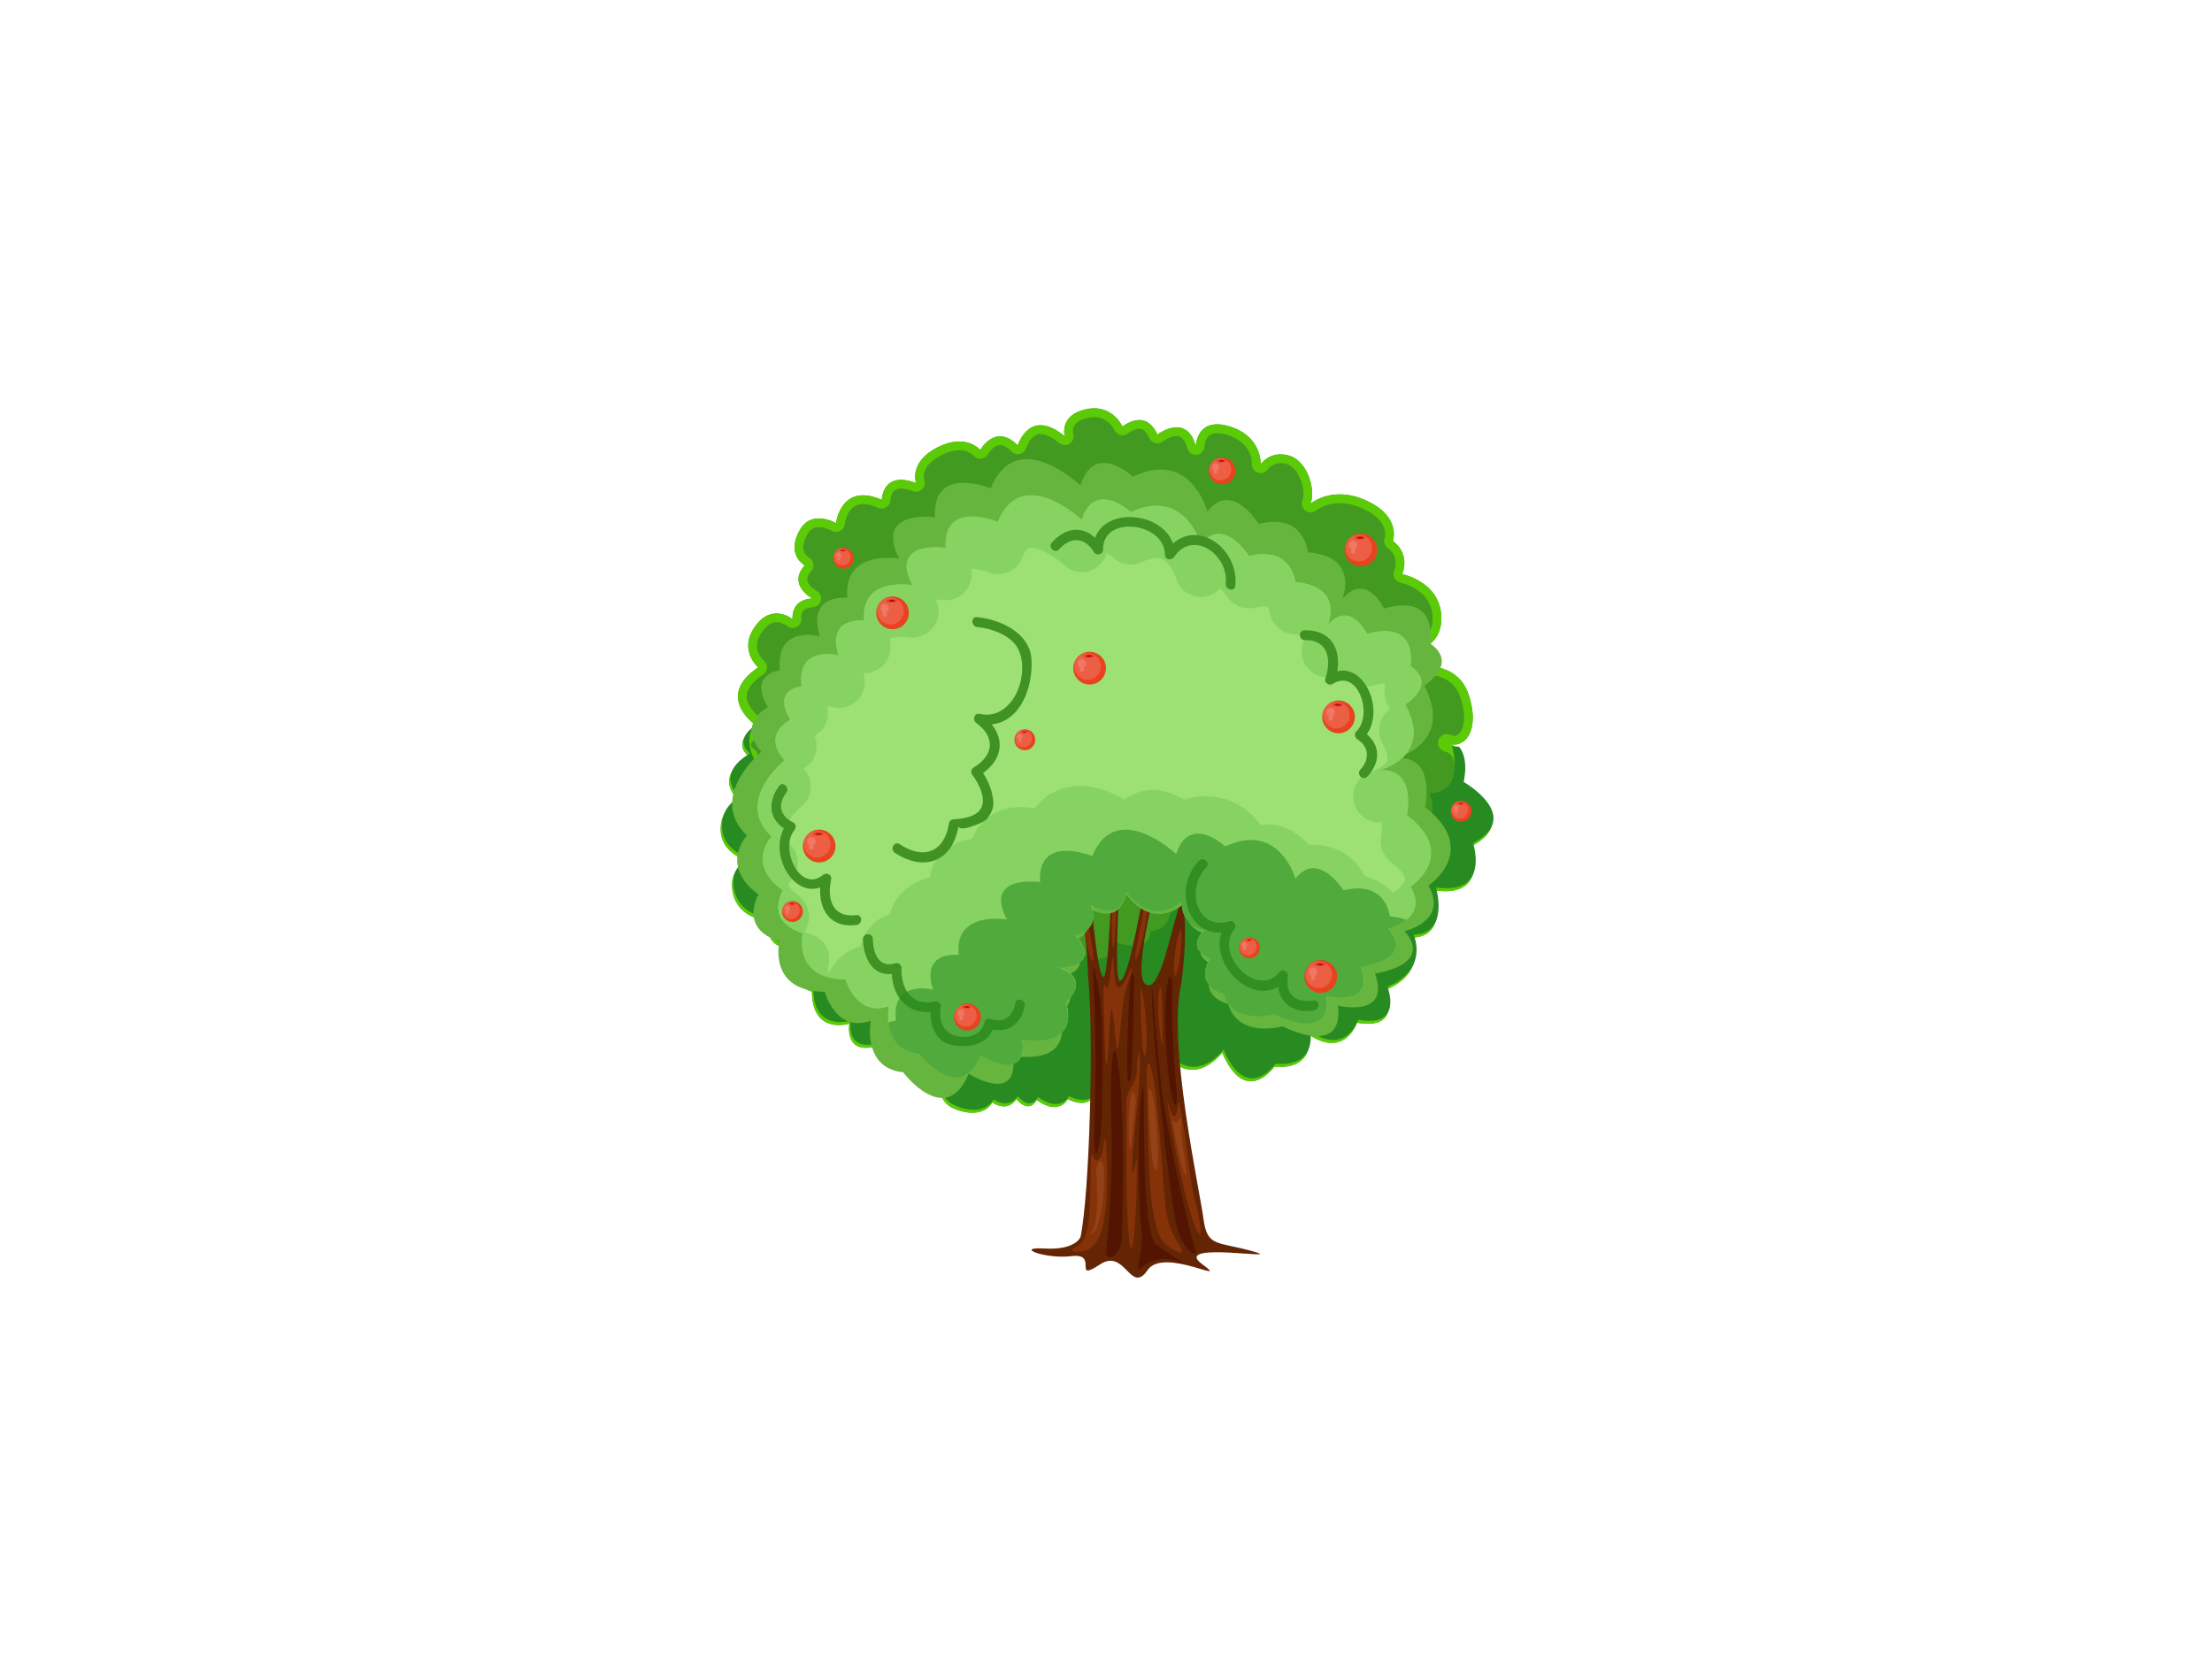 <?xml version="1.0" encoding="utf-8"?>
<!-- Generator: Adobe Illustrator 17.0.0, SVG Export Plug-In . SVG Version: 6.00 Build 0)  -->
<!DOCTYPE svg PUBLIC "-//W3C//DTD SVG 1.1//EN" "http://www.w3.org/Graphics/SVG/1.1/DTD/svg11.dtd">
<svg version="1.1" id="Layer_1" xmlns="http://www.w3.org/2000/svg" xmlns:xlink="http://www.w3.org/1999/xlink" x="0px" y="0px"
	 width="800px" height="600px" viewBox="0 0 800 600" enable-background="new 0 0 800 600" xml:space="preserve">
<g>
	<g>
		<path fill="#439A21" d="M416.88,374.175c0,0,3.173,14.073-7.078,14.803c0,0,0.491,8.752-13.17,3.757c0,0-0.247,9.657-10.495,4.787
			c0,0-2.928,6.219-11.222,0.307c0,0-2.439,5.3-7.319-0.307c0,0-2.836,5.013-8.739,1.172c0,0-2.483,5.628-11.51,3.099
			c-9.03-2.53-6.667-8.696-6.667-8.696s-11.636,4.206-10.9-7.307c0,0-10.869,3.689-12.147-7.716c0,0-11.587,4.774-10.517-7.845
			c0,0-13.427,4.165-13.467-11.612c0,0-9.738-1.887-5.894-16.272c0,0-11.006,3.08-10.047-9.425c0,0-12.017-0.384-12.929-11.94
			c-0.591-7.486,6.058-9.549,6.058-9.549s-9.614-2.291-10.164-10.709c-0.551-8.417,6.404-11.411,6.404-11.411
			s-9.67-7.935,3.76-15.795c0,0-7.056-4.793,3.009-10.83c0,0-15.916-10.344,0.365-21.331c0,0-7.32-6.206-1.101-14.843
			c6.225-8.64,13.541-2.57,13.541-2.57s-0.909-7.078,7.143-7.493c0,0-9.15-4.824-2.749-11.992c0,0-7.202-3.841-1.497-13.229
			c4.246-6.989,12.843-2.022,12.843-2.022s1.583-14.886,16.531-8.458c0,0,0.124-10.653,12.382-6.064c0,0-2.74-7.533,7.688-12.864
			c10.427-5.331,15.548,0.918,15.548,0.918s5.492-9.923,13.544-1.655c0,0,4.211-13.931,17.014-3.29c0,0-2.195-7.552,7.508-9.759
			c9.694-2.205,13.359,6.253,13.359,6.253s8.232-6.926,12.622,2.876c0,0,10.489-8.087,13.909,4.168c0,0,0.241-10.783,12.196-7.106
			c11.955,3.674,11.225,13.724,11.225,13.724s3.417-5.151,10.248-3.188c6.831,1.964,9.759,12.496,7.805,17.401
			c0,0,8.052-6.865,20.496-0.984c12.44,5.882,9.301,14.456,9.301,14.456s6.315,4.165,3.386,12.007c0,0,13.748,2.737,14.128,15.437
			c0.371,12.703-12.728,12.864-12.728,12.864s2.127,2.127,0,5.411c0,0,17.836-4.248,22.54,9.688
			c4.697,13.928-2.094,20.416-7.87,17.629c0,0,8.432,1.027,5.674,15.215c0,0,21.788,12.425,3.374,22.11
			c0,0,6.339,18.931-13.415,16.033c0,0,5.037,16.739-8.092,17.085c0,0,5.801,12.412-9.465,18.826c0,0,5.995,14.911-10.542,11.946
			c0,0-4.258,13.059-17.391,4.286c0,0,2.718,12.873-12.508,11.615c0,0-10.303,14.772-18.847-5.111
			C442.012,380.678,429.076,398.335,416.88,374.175z"/>
		<path fill="#5BCB07" d="M395.719,150.839c5.146,0,7.267,4.543,7.363,4.737c0.405,0.903,1.215,1.571,2.177,1.788
			c0.238,0.055,0.476,0.086,0.711,0.086c0.73,0,1.447-0.253,2.016-0.73c0.544-0.448,2.362-1.633,4.02-1.633
			c0.538,0,2.189,0,3.704,3.377c0.396,0.887,1.169,1.537,2.103,1.778c0.254,0.065,0.517,0.093,0.773,0.093
			c0.687,0,1.367-0.226,1.923-0.652c0.711-0.545,3.03-1.964,5.028-1.964c0.006,0,0.006,0,0.009,0c0.737,0,2.669,0.015,3.909,4.469
			c0.387,1.379,1.642,2.313,3.034,2.313c0.13,0,0.263-0.006,0.396-0.025c1.555-0.195,2.728-1.503,2.762-3.074
			c0.046-1.094,0.51-4.771,4.536-4.771c1.027,0,2.236,0.213,3.581,0.625c9.441,2.909,9.011,10.39,9.005,10.464
			c-0.105,1.438,0.767,2.761,2.121,3.225c0.341,0.12,0.687,0.173,1.027,0.173c1.029,0,2.028-0.51,2.628-1.41
			c0.037-0.056,1.605-2.22,4.602-2.22c0.677,0,1.403,0.108,2.146,0.325c2.437,0.699,3.946,3.139,4.617,4.536
			c1.642,3.339,1.803,6.945,1.129,8.633c-0.538,1.355-0.089,2.901,1.089,3.754c0.55,0.396,1.197,0.594,1.843,0.594
			c0.724,0,1.453-0.251,2.041-0.752c0.111-0.089,3.244-2.607,8.541-2.607c2.765,0,5.653,0.699,8.572,2.075
			c9.326,4.413,7.861,9.936,7.666,10.554c-0.516,1.404-0.022,2.892,1.246,3.683c0.402,0.281,4.103,3.046,2.158,8.25
			c-0.319,0.869-0.251,1.84,0.201,2.65c0.448,0.816,1.234,1.388,2.146,1.571c0.448,0.087,11.29,2.443,11.584,12.422
			c0.084,2.814-0.597,4.948-2.099,6.534c-2.765,2.925-7.477,3.061-7.527,3.068c-1.333,0.03-2.662,0.773-3.083,2.047
			c-0.405,1.25-0.152,2.493,0.85,3.315c0.18,0.325,0.056,0.854-0.355,1.484c-0.708,1.082-0.683,2.496,0.065,3.556
			c0.597,0.854,1.565,1.345,2.579,1.345c0.238,0,0.482-0.028,0.726-0.083c0.019-0.006,2.282-0.526,5.267-0.526
			c7.174,0,11.735,2.74,13.56,8.142c2.73,8.099,0.751,11.785,0.084,12.725c-0.443,0.615-1.2,1.354-2.294,1.354
			c-0.059,0-0.118,0-0.18-0.006c-1.051-0.446-1.864-0.576-2.115-0.6c-0.127-0.018-0.254-0.025-0.378-0.025
			c-1.386,0-2.635,0.916-3.027,2.279c-0.436,1.49,0.268,3.073,1.666,3.745c0.606,0.294,1.234,0.519,1.874,0.677
			c2.406,1.441,3.161,5.446,2.066,11.068c-0.263,1.339,0.358,2.69,1.537,3.364c2.403,1.379,9.243,6.265,9.168,10.465
			c-0.049,2.579-3.123,4.731-5.702,6.085c-1.37,0.724-2.019,2.344-1.521,3.822c0.581,1.772,1.654,7.02-0.383,9.855
			c-1.095,1.524-3.191,2.298-6.216,2.298c-1.023,0-2.155-0.09-3.37-0.272c-0.154-0.018-0.303-0.031-0.458-0.031
			c-0.912,0-1.787,0.396-2.39,1.104c-0.705,0.817-0.943,1.945-0.634,2.984c0.569,1.905,1.707,8.04-0.452,11.027
			c-0.337,0.467-1.367,1.883-4.7,1.979c-1.061,0.025-2.041,0.588-2.604,1.497c-0.557,0.912-0.619,2.044-0.17,3.012
			c0.01,0.018,1.648,3.754,0.151,7.57c-1.134,2.888-3.813,5.241-7.975,6.989c-1.593,0.668-2.353,2.505-1.704,4.113
			c0.569,1.447,1.392,4.997,0.269,6.655c-0.597,0.875-1.914,1.317-3.933,1.317c-0.992,0-2.14-0.111-3.401-0.34
			c-0.189-0.037-0.374-0.049-0.557-0.049c-1.345,0-2.569,0.863-2.999,2.183c-0.065,0.195-1.797,5.133-6.089,5.133
			c-1.868,0-4.066-0.841-6.553-2.498c-0.532-0.358-1.141-0.532-1.75-0.532c-0.618,0-1.234,0.182-1.772,0.548
			c-1.06,0.723-1.577,2.016-1.314,3.274c0,0.022,0.665,3.532-1.138,5.743c-1.163,1.416-3.275,2.137-6.268,2.137
			c-0.56,0-1.151-0.025-1.759-0.074c-0.09-0.013-0.177-0.013-0.257-0.013c-1.027,0-1.991,0.498-2.585,1.355
			c-0.72,1.008-3.358,3.927-5.888,3.927c-2.474,0-5.133-3.012-7.477-8.479c-0.452-1.042-1.42-1.766-2.542-1.892
			c-0.118-0.015-0.238-0.018-0.358-0.018c-0.996,0-1.942,0.47-2.539,1.286c-0.028,0.04-3.73,4.935-8.278,4.935
			c-4.917,0-8.965-5.978-11.498-10.99c-0.55-1.094-1.657-1.738-2.817-1.738c-0.353,0-0.718,0.062-1.067,0.189
			c-1.496,0.541-2.362,2.118-2.009,3.677c0.358,1.62,0.955,6.834-0.925,9.379c-0.455,0.6-1.287,1.426-3.294,1.568
			c-0.853,0.062-1.654,0.396-2.201,1.051s-0.816,1.435-0.73,2.286l0,0c0,0-0.025,0.813-0.507,1.301
			c-0.532,0.538-1.571,0.65-2.344,0.65c-1.593,0-3.643-0.458-6.092-1.348c-0.346-0.124-0.717-0.192-1.076-0.192
			c-0.624,0-1.249,0.189-1.778,0.553c-0.839,0.575-1.351,1.518-1.383,2.539c-0.028,0.699-0.288,3.067-2.282,3.067
			c-0.661,0-1.846-0.185-3.704-1.066c-0.464-0.22-0.965-0.356-1.469-0.356c-0.334,0-0.665,0.062-0.99,0.186
			c-0.795,0.315-1.401,0.854-1.728,1.645c-0.174,0.297-0.742,1.079-1.954,1.079c-0.839,0-2.322-0.343-4.602-1.97
			c-0.538-0.384-1.178-0.585-1.828-0.585c-0.269,0-0.541,0.034-0.81,0.108c-0.906,0.241-1.661,0.878-2.053,1.731
			c-0.062,0.118-0.217,0.309-0.334,0.408c-0.182-0.074-0.782-0.365-1.747-1.472c-0.609-0.702-1.466-1.144-2.378-1.144
			c-0.115,0-0.235,0.01-0.35,0.025c-1.039,0.133-1.911,0.705-2.39,1.642c-0.034,0.049-0.671,1.014-1.794,1.014
			c-0.684,0-1.543-0.324-2.483-0.937c-0.557-0.362-1.187-0.578-1.821-0.578c-0.288,0-0.569,0.043-0.854,0.139
			c-0.894,0.297-1.574,0.894-1.914,1.775c-0.192,0.334-1.259,1.908-4.305,1.908c-1.046,0-2.214-0.182-3.488-0.535
			c-2.294-0.646-3.81-1.58-4.37-2.715c-0.454-0.89-0.204-1.794-0.201-1.797c0.445-1.16,0.176-2.471-0.69-3.355
			c-0.603-0.618-1.426-0.956-2.254-0.956c-0.359,0-0.721,0.065-1.07,0.189c-0.006,0-1.62,0.563-3.349,0.563
			c-0.832,0-1.945-0.13-2.545-0.779c-0.628-0.665-0.909-2.054-0.786-3.909c0.065-1.046-0.396-2.066-1.23-2.715
			c-0.557-0.427-1.237-0.65-1.92-0.65c-0.34,0-0.681,0.056-1.008,0.164l0,0c0,0-1.258,0.405-2.787,0.405
			c-3.228,0-4.787-1.636-5.217-5.461c-0.108-0.99-0.674-1.871-1.524-2.378c-0.498-0.294-1.051-0.443-1.611-0.443
			c-0.405,0-0.813,0.08-1.194,0.235c0,0-1.639,0.65-3.312,0.65c-0.99,0-1.695-0.226-2.103-0.662
			c-0.396-0.433-1.017-1.614-0.761-4.635c0.084-1.049-0.352-2.075-1.168-2.737c-0.569-0.457-1.268-0.702-1.979-0.702
			c-0.313,0-0.622,0.049-0.931,0.145l0,0c0,0-1.225,0.356-2.78,0.356c-2.817,0-6.58-0.925-6.599-8.943
			c0-1.516-1.079-2.814-2.557-3.104c-0.031-0.009-1.963-0.476-3.182-2.502c-1.312-2.195-1.398-5.6-0.266-9.84
			c0.291-1.104-0.025-2.276-0.832-3.073c-0.597-0.597-1.398-0.921-2.214-0.921c-0.288,0-0.572,0.043-0.85,0.117l0,0
			c0,0-0.851,0.223-1.924,0.223c-1.407,0-2.443-0.353-3.073-1.046c-0.885-0.952-1.246-2.783-1.051-5.3
			c0.065-0.863-0.22-1.713-0.798-2.362c-0.575-0.64-1.386-1.023-2.251-1.049c-0.925-0.04-9.221-0.64-9.88-9.026
			c-0.368-4.611,3.167-6.042,3.878-6.284c1.336-0.445,2.232-1.738,2.17-3.154c-0.065-1.41-1.032-2.616-2.408-2.944
			c-0.284-0.072-7.36-1.896-7.75-7.833c-0.398-6.111,4.45-8.266,4.5-8.291c1.014-0.433,1.728-1.373,1.883-2.468
			c0.158-1.098-0.272-2.196-1.126-2.901c-0.009-0.003-2.4-2.103-2.196-4.484c0.167-1.973,2.087-4.088,5.554-6.116
			c0.937-0.55,1.531-1.546,1.562-2.631c0.04-1.092-0.486-2.125-1.386-2.731c-0.198-0.142-1.048-0.909-1.02-1.608
			c0.034-0.767,1.07-2.189,3.875-3.871c0.94-0.563,1.516-1.571,1.54-2.666c0.018-1.098-0.522-2.122-1.441-2.715
			c-1.528-1.008-5.51-4.434-5.529-8.096c-0.013-2.604,1.982-5.287,5.937-7.947c0.823-0.557,1.336-1.466,1.391-2.462
			c0.053-0.992-0.358-1.951-1.113-2.591c-0.816-0.723-4.796-4.712-0.581-10.566c1.614-2.239,3.309-3.331,5.173-3.331
			c2.056,0,3.785,1.332,3.807,1.342c0.575,0.483,1.293,0.73,2.004,0.73c0.526,0,1.051-0.136,1.528-0.402
			c1.135-0.628,1.772-1.886,1.602-3.175l0,0c0,0-0.136-1.611,0.773-2.669c0.637-0.745,1.785-1.169,3.398-1.253
			c1.42-0.074,2.619-1.085,2.923-2.483c0.306-1.398-0.359-2.826-1.614-3.488c-0.749-0.402-2.994-1.979-3.3-3.723
			c-0.167-0.965,0.319-2.091,1.435-3.343c0.646-0.727,0.924-1.711,0.761-2.669c-0.174-0.962-0.773-1.794-1.63-2.251
			c-0.018-0.009-1.441-0.854-1.883-2.598c-0.417-1.639,0.139-3.773,1.598-6.178c0.928-1.528,2.128-2.217,3.881-2.217
			c2.357,0,4.673,1.277,4.694,1.293c0.492,0.275,1.033,0.417,1.574,0.417c0.491,0,0.983-0.111,1.434-0.343
			c0.949-0.486,1.59-1.419,1.701-2.49c0.089-0.723,1.011-7.23,6.627-7.236c1.577,0,3.435,0.458,5.522,1.358
			c0.402,0.17,0.826,0.257,1.246,0.257c0.6,0,1.203-0.173,1.719-0.513c0.884-0.581,1.422-1.559,1.435-2.623
			c0.037-1.2,0.485-4.076,3.781-4.076c1.197,0,2.662,0.319,4.342,0.947c0.358,0.139,0.733,0.198,1.104,0.198
			c0.816,0,1.621-0.319,2.22-0.921c0.881-0.869,1.168-2.168,0.742-3.334c-0.142-0.457-1.361-5.105,6.16-8.955
			c2.344-1.194,4.531-1.803,6.5-1.803c3.436,0,5.146,1.877,5.22,1.964c0.594,0.73,1.472,1.132,2.406,1.132
			c0.096,0,0.195-0.006,0.297-0.019c1.035-0.092,1.945-0.72,2.452-1.636c0.009-0.015,1.958-3.318,4.419-3.318
			c1.512,0,3.068,1.271,4.107,2.338c0.603,0.621,1.416,0.955,2.257,0.955c0.248,0,0.501-0.028,0.745-0.089
			c1.089-0.266,1.951-1.085,2.276-2.158c0.006-0.034,1.629-5.047,5.251-5.047c1.824,0,4.149,1.138,6.738,3.278
			c0.575,0.485,1.287,0.723,2.004,0.723c0.603,0,1.21-0.17,1.738-0.519c1.157-0.761,1.686-2.199,1.293-3.531l0,0
			c0,0-0.393-1.648,0.483-3.086c0.761-1.259,2.344-2.165,4.691-2.697C394.143,150.938,394.962,150.839,395.719,150.839
			L395.719,150.839L395.719,150.839z M395.719,147.673c-0.962,0-1.995,0.114-3.114,0.365c-9.703,2.208-7.508,9.759-7.508,9.759
			c-3.538-2.94-6.416-4.001-8.742-4.001c-6.07,0-8.272,7.291-8.272,7.291c-2.369-2.433-4.515-3.29-6.364-3.29
			c-4.443,0-7.18,4.945-7.18,4.945s-2.517-3.071-7.613-3.071c-2.171,0-4.815,0.557-7.935,2.153
			c-10.427,5.331-7.688,12.864-7.688,12.864c-2.174-0.813-3.968-1.147-5.446-1.147c-6.856,0-6.936,7.211-6.936,7.211
			c-2.656-1.147-4.892-1.611-6.769-1.611c-8.69,0-9.762,10.069-9.762,10.069s-2.963-1.713-6.268-1.713
			c-2.322,0-4.821,0.853-6.574,3.735c-5.705,9.388,1.497,13.229,1.497,13.229c-6.401,7.171,2.749,11.992,2.749,11.992
			c-8.052,0.415-7.143,7.493-7.143,7.493s-2.492-2.072-5.811-2.072c-2.362,0-5.142,1.048-7.731,4.641
			c-6.218,8.637,1.101,14.843,1.101,14.843c-16.281,10.987-0.365,21.337-0.365,21.337c-10.065,6.036-3.009,10.823-3.009,10.823
			c-13.43,7.861-3.76,15.795-3.76,15.795s-6.955,2.997-6.404,11.411c0.55,8.417,10.164,10.709,10.164,10.709
			s-6.648,2.063-6.058,9.549c0.912,11.556,12.929,11.94,12.929,11.94c-0.646,8.377,4.082,9.759,7.273,9.759
			c1.571,0,2.774-0.334,2.774-0.334c-3.844,14.386,5.894,16.272,5.894,16.272c0.028,10.328,5.786,12.109,9.756,12.109
			c2.103,0,3.711-0.498,3.711-0.498c-0.609,7.183,2.888,8.729,6.011,8.729c2.359,0,4.505-0.885,4.505-0.885
			c0.773,6.921,5.084,8.287,8.352,8.287c2.115,0,3.795-0.572,3.795-0.572c-0.424,6.652,3.277,8.056,6.481,8.056
			c2.338,0,4.419-0.749,4.419-0.749s-2.363,6.166,6.667,8.696c1.654,0.467,3.089,0.655,4.336,0.655c5.517,0,7.174-3.754,7.174-3.754
			c1.636,1.067,3.03,1.45,4.203,1.45c3.052,0,4.536-2.622,4.536-2.622c1.688,1.939,3.08,2.573,4.187,2.573
			c2.084,0,3.132-2.267,3.132-2.267c2.678,1.908,4.784,2.554,6.429,2.554c3.448,0,4.793-2.861,4.793-2.861
			c2.066,0.98,3.723,1.373,5.052,1.373c5.285,0,5.443-6.16,5.443-6.16c3.03,1.11,5.362,1.543,7.168,1.543
			c6.299,0,6.002-5.3,6.002-5.3c10.251-0.73,7.078-14.803,7.078-14.803c4.954,9.812,10.032,12.725,14.311,12.725
			c6.255,0,10.82-6.222,10.82-6.222c3.429,7.997,7.152,10.39,10.374,10.39c4.787,0,8.473-5.279,8.473-5.279
			c0.711,0.059,1.383,0.09,2.016,0.09c12.963,0,10.492-11.705,10.492-11.705c3.306,2.208,6.049,3.03,8.303,3.03
			c6.704,0,9.088-7.316,9.088-7.316c1.494,0.266,2.808,0.389,3.958,0.389c11.544,0,6.584-12.336,6.584-12.336
			c15.266-6.413,9.465-18.826,9.465-18.826c13.13-0.346,8.092-17.085,8.092-17.085c1.404,0.207,2.678,0.307,3.828,0.307
			c15.057,0,9.586-16.34,9.586-16.34c18.415-9.685-3.374-22.11-3.374-22.11c1.97-10.137-1.766-13.554-4.063-14.683
			c-0.541-0.099-1.076-0.272-1.611-0.532c0,0,0.693,0.087,1.611,0.532c0.352,0.071,0.708,0.099,1.061,0.099
			c4.904,0,9.178-6.457,5.198-18.26c-2.916-8.659-10.91-10.294-16.547-10.294c-3.433,0-5.993,0.606-5.993,0.606
			c2.127-3.284,0-5.411,0-5.411s13.099-0.161,12.728-12.864c-0.38-12.7-14.128-15.437-14.128-15.437
			c2.928-7.842-3.386-12.007-3.386-12.007s3.139-8.575-9.301-14.456c-3.733-1.762-7.069-2.381-9.914-2.381
			c-6.636,0-10.582,3.365-10.582,3.365c1.954-4.904-0.974-15.437-7.805-17.401c-1.094-0.312-2.103-0.448-3.018-0.442
			c-4.818,0-7.23,3.63-7.23,3.63s0.73-10.05-11.225-13.724c-1.744-0.538-3.235-0.767-4.508-0.767c-7.512,0-7.688,7.873-7.688,7.873
			c-1.475-5.282-4.261-6.785-6.957-6.785c-3.553,0-6.952,2.616-6.952,2.616c-1.818-4.063-4.301-5.248-6.58-5.248
			c-3.222,0-6.042,2.372-6.042,2.372S403.094,147.673,395.719,147.673L395.719,147.673z"/>
		<path fill="#288B21" d="M267.552,288.237c0,0-9.667-7.935,3.769-15.795c0,0-6.11-4.15,1.148-9.59
			c-0.947,1.432-1.609,3.346-1.404,5.922c0.915,11.558,12.932,11.942,12.932,11.942c-0.965,12.499,10.044,9.426,10.044,9.426
			c-3.84,14.385,5.897,16.271,5.897,16.271c0.04,15.777,13.467,11.608,13.467,11.608c-1.073,12.623,10.52,7.849,10.52,7.849
			c1.267,11.398,12.143,7.709,12.143,7.709c-0.733,11.522,10.9,7.307,10.9,7.307s-2.362,6.172,6.667,8.702
			c9.027,2.529,11.509-3.099,11.509-3.099c5.907,3.841,8.736-1.172,8.736-1.172c4.883,5.606,7.323,0.306,7.323,0.306
			c8.296,5.919,11.222-0.306,11.222-0.306c10.247,4.876,10.492-4.784,10.492-4.784c13.662,4.991,13.177-3.76,13.177-3.76
			c10.247-0.737,7.072-14.806,7.072-14.806c12.199,24.163,25.131,6.506,25.131,6.506c8.541,19.884,18.851,5.106,18.851,5.106
			c15.227,1.265,12.505-11.612,12.505-11.612c13.146,8.776,17.391-4.286,17.391-4.286c16.544,2.969,10.548-11.942,10.548-11.942
			c15.267-6.413,9.46-18.826,9.46-18.826c13.133-0.35,8.096-17.085,8.096-17.085c0.918,0.133,1.769,0.207,2.576,0.25
			c1.688,2.078,2.99,5.845,1.648,12.734c0,0,21.791,12.425,3.38,22.111c0,0,6.342,18.931-13.418,16.033
			c0,0,5.04,16.736-8.089,17.085c0,0,5.801,12.412-9.463,18.826c0,0,5.993,14.905-10.551,11.945c0,0-4.249,13.059-17.388,4.283
			c0,0,2.718,12.876-12.508,11.612c0,0-10.306,14.778-18.85-5.105c0,0-12.932,17.653-25.131-6.507c0,0,3.173,14.076-7.072,14.806
			c0,0,0.486,8.751-13.173,3.757c0,0-0.247,9.657-10.492,4.783c0,0-2.925,6.225-11.228,0.31c0,0-2.433,5.294-7.316-0.31
			c0,0-2.836,5.009-8.736,1.175c0,0-2.49,5.625-11.513,3.098c-9.026-2.529-6.667-8.702-6.667-8.702s-11.634,4.209-10.9-7.307
			c0,0-10.867,3.689-12.144-7.709c0,0-11.59,4.768-10.517-7.848c0,0-13.43,4.168-13.47-11.603c0,0-9.738-1.895-5.894-16.278
			c0,0-11.009,3.08-10.04-9.425c0,0-12.02-0.383-12.932-11.942c-0.594-7.486,6.064-9.549,6.064-9.549s-9.626-2.291-10.177-10.709
			C260.595,291.23,267.552,288.237,267.552,288.237z"/>
		<g>
			<g>
				<path fill="#632503" d="M388.994,318.857c0,0,3.887,13.396,4.561,34.566c2.075,21.169,0.516,78.223-2.762,93.929
					c0,0-1.661,4.84-13.009,4.187c-11.284-0.655,0,3.925,9.877,2.749c9.781-1.175,0.142,9.555,9.973,3.142
					c9.302-6.413,11.13,10.919,17.311,2.053c5.696-8.859,31.171,5.928,19.608-2.449c-10.798-8.374,31.718-0.823,18.588-4.465
					c-12.731-3.648-16.553-1.36-17.883-11.732c-1.339-10.365-13.213-64.221-7.999-85.162c2.764-20.947,0.649-35.957-1.509-25.533
					c-3.117,10.418-6.98,30.172-11.776,25.533c-4.459-4.638,5.714-41.703,5.714-41.703s-1.83-15.647-3.698-2.122
					c-3.167,13.529-7.363,41.01-10.736,42.844c-3.479,1.834,1.589-54.326-0.792-55.689c-2.279-1.367-2.857,53.373-5.306,54.273
					c-2.48,0.894-4.852-33.771-6.42-40.383C391.604,306.277,388.146,310.538,388.994,318.857z"/>
				<g>
					<path fill="#531402" d="M400.157,451.208c0.649-4.564,2.471-27.435,1.738-45.519c-0.464-18.075,0.575-34.813,2.529-20.066
						c2.462,14.741,1.595,53.42,1.357,61.271C405.531,454.745,399.223,457.516,400.157,451.208z"/>
					<path fill="#531402" d="M432.156,451.208c-1.33-2.681-9.432-37.671-11.964-56.719c-2.288-19.055-4.041-49.075-3.562-33.149
						c0.331,15.931,6.336,70.912,8.76,81.525C427.988,453.48,434.451,455.704,432.156,451.208z"/>
					<path fill="#531402" d="M418.24,450.15c-6.413-5.226-3.543-62.533-5.102-56.645c-1.692,5.882-1.54,43.453-0.371,51.165
						c1.249,7.718-3.046,16.553-0.266,14.002c2.718-2.554,7.477-4.54,13.247-2.471C431.627,458.267,424.042,454.686,418.24,450.15z"
						/>
					<path fill="#531402" d="M395.84,362.211c0.288,5.087,0.662,26.993-0.043,44.647c-0.569,17.657,2.474,9.997,2.705-5.508
						c0.356-15.508,0.823-36.109-1.871-47.207C394.566,343.051,395.623,357.331,395.84,362.211z"/>
					<path fill="#531402" d="M408.611,390.716c1.225-3.408,1.305-30.527,1.555-35.24c0.223-4.707-1.234-4.363-1.574,1.416
						C408.215,362.675,406.663,395.855,408.611,390.716z"/>
					<path fill="#531402" d="M421.791,358.556c-0.68,5.331-0.489,18.909,0.897,31.081c1.432,12.168,3.735,13.612,2.684,2.882
						c-1.058-10.733-1.818-27.84-1.385-33.963C424.314,352.43,422.632,350.373,421.791,358.556z"/>
				</g>
				<path fill="#853209" d="M399.05,414.99c-0.272,3.362-2.576,6.676-3.733,3.145c-1.098-3.534-0.816,8.148-1.079,15.218
					c-0.244,7.063-0.616,15.109-4.292,17.073c-3.739,1.963-2.313,2.712,1.426,2.142c3.72-0.575,7.078-3.42,8.445-14.608
					C401.087,426.772,399.984,403.215,399.05,414.99z"/>
				<path fill="#853209" d="M428.594,411.1c0.371,2.622,2.171,18.226,3.593,23.031c1.459,4.806,3.732,17.861,0.084,9.617
					c-3.452-8.244-7.675-30.478-8.813-37.077c-1.095-6.599-1.831-11.083-0.452-6.042c1.434,5.04,2.545,3.293,2.959-0.891
					C426.337,395.558,428.009,407,428.594,411.1z"/>
				<path fill="#853209" d="M419.997,417.322c0.377,4.638,1.039,18.517,2.597,24.782c1.627,6.259,8.164,12.703,3.025,10.464
					c-5.035-2.239-7.168-4.595-9.002-16.964c-1.68-12.363-1.716-42.819-1.895-47.368
					C414.542,383.684,416.806,375.783,419.997,417.322z"/>
				<path fill="#853209" d="M410.714,420.393c1.246-8.693-0.08,39.238-2.057,29.757c-1.818-9.475-1.277-45.828-1.295-51.277
					c-0.013-5.439,3.831-6.222,3.847-12.771c0.009-6.54,2.257-11.751,0.229,12.771C408.555,423.402,409.282,429.419,410.714,420.393
					z"/>
				<path fill="#853209" d="M399.294,368.191c-0.043-5.322-0.631-14.964,0.767-11.349c1.497,3.612,2.471-19.871,2.768-6.821
					c0.532,13.049,3.89,4.938,5.758,1.141c1.75-3.794,0.254,2.094-1.391,6.546c-1.762,4.447-2.465,28.789-3.609,19.37
					c-0.965-9.425-1.605-18.656-2.298-5.337C400.605,385.057,399.977,394.643,399.294,368.191z"/>
				<path fill="#853209" d="M415.062,322.45c-0.897,3.294-3.522,17.064-4.227,21.38c-0.77,4.323,0,5.628,2.505-4.317
					C415.34,329.569,416.898,314.49,415.062,322.45z"/>
				<path fill="#853209" d="M403.958,310.202c0.241,2.297-0.269,35.125-1.519,32.419
					C401.258,339.909,403.252,301.706,403.958,310.202z"/>
				<path fill="#853209" d="M393.307,333.245c0.529,1.778,3.423,17.385,1.314,13.838
					C392.667,343.536,391.604,326.723,393.307,333.245z"/>
				<path fill="#853209" d="M426.333,337.738c-2.001,6.089-2.502,20.026-0.498,13.544C427.536,344.807,428,331.653,426.333,337.738z
					"/>
				<path fill="#853209" d="M412.536,358.748c-0.303,8.881,0.847,29.092,2.006,21.22
					C415.556,372.094,412.677,353.416,412.536,358.748z"/>
				<path fill="#853209" d="M419.001,359.53c-0.884,4.469,1.336,23.047,1.404,16.924C420.418,370.322,420.61,349.91,419.001,359.53z
					"/>
			</g>
			<g opacity="0.41">
				<path fill="#A6552B" d="M415.396,399.739c0.241,5.146,0.921,23.91,2.654,23.638c1.741-0.272,0-20.926-0.702-24.915
					C416.642,394.476,414.895,389.312,415.396,399.739z"/>
				<path fill="#A6552B" d="M427.286,407.674c-0.201,6.657,2.931,18.43,1.515,17.391c-1.407-1.033-4.394-17.064-4.774-18.864
					c-0.381-1.799,1.469,0.844,2.227-1.079C427.014,403.199,427.394,404.019,427.286,407.674z"/>
				<path fill="#A6552B" d="M410.671,399.442c-0.491,3.757-1.849,21.701-2.282,14.608c-0.43-7.087-0.217-16.578,1.138-18.81
					C410.887,393.001,410.671,399.442,410.671,399.442z"/>
				<path fill="#A6552B" d="M396.381,423.377c0,0,1.462,16.358-1.005,20.752c-2.468,4.395,2.795,3.015,3.76-13.034
					C400.11,415.055,396.83,419.753,396.381,423.377z"/>
			</g>
		</g>
		<path fill="#66B53F" d="M350.321,388.341c0,0,18.294,11.565,16.031-6.506c0,0,22.252,4.446,16.94-14.828
			c0,0,10.359-8.581-2.591-13.814c0,0,17.002,0.507,6.417-12.88c0,0,9.465-0.85,6.218-11.945c0,0,11.937,7.258,13.637-5.464
			c0,0,8.757,14.271,21.377,3.863c0,0-1.209,9.296,8.785,11.219c0,0-8.225,7.291,2.146,11.104c0,0-7.289,10.449,4.942,14.005
			c0,0,2.075,12.011,19.719,8.12c0,0,22.194,11.695,19.964-7.52c0,0,19.259,4.688,13.377-11.621c0,0,21.414-2.82,10.724-15.295
			c0,0,15.96-3.723,8.609-16.497c0,0,18.904-12.633-1.203-28.382c0,0,4.224-18.758-10.495-17.728c0,0,21.169-5.334,10.177-26.186
			c0,0,12.706-7.867,2.143-15.263c0,0,3.386-18.56-16.668-12.629c0,0-6.522-13.683-15.146-3.383c0,0,6.64-15.356-12.412-16.989
			c0,0-1.154-14.491-17.806-10.214c0,0-9.818-16.095-18.498-4.462c0,0-6.067-22.815-27.005-12.614c0,0-13.807-13.105-18.974,3.145
			c0,0-23.075-22.135-32.417,1.067c0,0-21.194-8.878-20.192,10.474c0,0-21.986-3.191-12.948,14.911c0,0-20.375-3.553-18.696,14.206
			c0,0-14.809-1.825-9.988,13.869c0,0-16.209-4.295-14.385,12.354c0,0-11.674,1.125-4.379,13.325c0,0-11.413,5.578-2.384,16.135
			c0,0-19.779,16.158-5.201,30.299c0,0-10.242,10.588,4.18,21.331c0,0-7.375,12.218,7.583,16.905c0,0-4.434,18.065,16.42,18.245
			c0,0,3.875,14.985,16.569,10.47c0,0-3.167,17.147,11.735,18.628C326.625,387.797,342.061,408.323,350.321,388.341z"/>
		<path fill="#87D362" d="M354.752,381.606c0,0,17.212,10.662,14.973-5.826c0,0,20.883,4.191,15.78-13.402
			c0,0,9.648-7.755-2.517-12.61c0,0,15.929,0.572,5.925-11.692c0,0,8.859-0.714,5.749-10.848c0,0,11.228,6.695,12.737-4.888
			c0,0,8.3,13.062,20.057,3.661c0,0-1.076,8.46,8.303,10.279c0,0-7.656,6.593,2.082,10.137c0,0-6.76,9.475,4.719,12.796
			c0,0,2.025,10.953,18.532,7.53c0,0,20.871,10.802,18.656-6.726c0,0,18.075,4.397,12.459-10.501c0,0,20.045-2.437,9.945-13.869
			c0,0,14.927-3.293,7.96-14.979c0,0,17.623-11.395-1.312-25.876c0,0,3.838-17.067-9.948-16.228c0,0,19.8-4.722,9.37-23.796
			c0,0,11.85-7.084,1.902-13.893c0,0,3.053-16.893-15.693-11.618c0,0-6.203-12.517-14.218-3.185c0,0,6.126-13.952-11.735-15.567
			c0,0-1.179-13.211-16.748-9.425c0,0-9.301-14.732-17.363-4.181c0,0-5.832-20.836-25.375-11.67c0,0-13.025-12.042-17.756,2.74
			c0,0-21.767-20.323-30.366,0.761c0,0-19.912-8.232-18.851,9.413c0,0-20.62-3.055-12.032,13.507c0,0-19.114-3.377-17.425,12.821
			c0,0-13.893-1.763-9.267,12.579c0,0-15.218-4.027-13.396,11.16c0,0-10.937,0.943-4.017,12.119c0,0-10.662,5.003-2.134,14.682
			c0,0-18.421,14.596-4.673,27.584c0,0-9.527,9.583,4.051,19.466c0,0-6.828,11.086,7.217,15.453c0,0-4.039,16.444,15.505,16.735
			c0,0,3.72,13.681,15.588,9.655c0,0-2.861,15.61,11.108,17.054C332.54,380.953,347.142,399.764,354.752,381.606z"/>
		<g>
			<g>
				<path fill="#87D362" d="M354.752,381.606c0,0,17.212,10.662,14.973-5.826c0,0,20.883,4.191,15.78-13.402
					c0,0,9.648-7.755-2.517-12.61c0,0,15.929,0.572,5.925-11.692c0,0,8.859-0.714,5.749-10.848c0,0,11.228,6.695,12.737-4.888
					c0,0,8.3,13.062,20.057,3.661c0,0-1.076,8.46,8.303,10.279c0,0-7.656,6.593,2.082,10.137c0,0-6.76,9.475,4.719,12.796
					c0,0,2.025,10.953,18.532,7.53c0,0,20.871,10.802,18.656-6.726c0,0,18.075,4.397,12.459-10.501c0,0,20.045-2.437,9.945-13.869
					c0,0,14.927-3.293,7.96-14.979c0,0,17.623-11.395-1.312-25.876c0,0,3.838-17.067-9.948-16.228c0,0,19.8-4.722,9.37-23.796
					c0,0,11.85-7.084,1.902-13.893c0,0,3.053-16.893-15.693-11.618c0,0-6.203-12.517-14.218-3.185c0,0,6.126-13.952-11.735-15.567
					c0,0-1.179-13.211-16.748-9.425c0,0-9.301-14.732-17.363-4.181c0,0-5.832-20.836-25.375-11.67c0,0-13.025-12.042-17.756,2.74
					c0,0-21.767-20.32-30.366,0.761c0,0-19.912-8.232-18.851,9.413c0,0-20.62-3.055-12.032,13.507c0,0-19.114-3.37-17.425,12.821
					c0,0-13.893-1.763-9.267,12.579c0,0-15.218-4.02-13.396,11.16c0,0-10.937,0.943-4.017,12.119c0,0-10.662,5.003-2.134,14.682
					c0,0-18.421,14.596-4.673,27.584c0,0-9.527,9.583,4.051,19.466c0,0-6.828,11.086,7.217,15.453c0,0-4.039,16.444,15.505,16.735
					c0,0,3.72,13.681,15.588,9.655c0,0-2.861,15.61,11.108,17.054C332.54,380.953,347.142,399.764,354.752,381.606z"/>
			</g>
		</g>
		<path opacity="0.63" fill="#AAEA80" d="M372.902,198.083c3.658,0,9.546,4.076,11.883,6.262c1.772,1.657,4.082,2.545,6.448,2.545
			c0.798,0,1.602-0.099,2.39-0.307c3.133-0.823,5.628-3.194,6.627-6.293c0.018-0.068,0.043-0.136,0.068-0.205
			c0.773,0.421,1.663,1.033,2.319,1.609c1.747,1.669,3.952,2.508,6.222,2.508c1.391,0,2.792-0.313,4.134-0.94
			c2.007-0.94,3.831-1.438,5.279-1.438c4.589,0,6.806,6.515,6.998,7.115c0.921,3.491,3.714,6.07,7.239,6.788
			c0.606,0.123,1.212,0.182,1.812,0.182c2.641,0,5.18-1.148,6.992-3.123c0.909,0.832,1.936,2.041,2.421,2.805
			c1.762,2.795,4.806,4.416,7.994,4.416c0.742,0,1.488-0.087,2.23-0.269c1.132-0.269,2.134-0.415,2.975-0.415
			c0.006,0,0.013,0,0.015,0c0.699,0,1.973,0.01,2.1,1.448c0.408,4.586,4.02,8.216,8.581,8.631c2.489,0.219,3.683,0.72,4.134,0.965
			c-0.012,0.519-0.207,1.28-0.21,1.293c-1.892,4.305-0.358,9.357,3.602,11.868c1.565,0.99,3.319,1.472,5.056,1.472
			c2.066,0,4.109-0.68,5.792-1.982c1.593,3.293,4.815,5.186,8.297,5.186c0.884,0,1.784-0.123,2.678-0.377
			c1.899-0.529,3.12-0.655,3.838-0.662c0.049,0.585,0.028,1.256,0,1.435c-0.504,2.805,0.266,5.64,2.022,7.765
			c-3.967,2.743-5.269,8.102-2.916,12.403c1.593,2.913,2.217,5.405,1.667,6.648c-0.78,1.772-4.135,3.129-4.923,3.315
			c-4.78,1.144-7.894,5.764-7.177,10.647c0.693,4.685,4.7,8.111,9.363,8.111c0.189,0,0.381-0.003,0.573-0.012
			c0.096-0.006,0.182-0.013,0.269-0.013c0.238,1.281,0.13,3.51-0.124,4.657c-0.816,3.624,0.548,7.403,3.495,9.654
			c4.02,3.08,5.059,5.325,5.04,6.166c-0.037,1.256-1.846,3.256-3.163,4.181c-0.399,0.247-0.776,0.516-1.123,0.81
			c-2.152-2.39-5.405-4.731-10.31-6.138c-2.947-5.854-8.921-11.306-18.786-11.306c-0.399,0-0.801,0.009-1.206,0.028
			c-3.331-3.476-8.467-7.335-14.918-7.335c-0.792,0-1.664,0.062-2.588,0.21c-4.165-5.551-10.672-10.406-19.948-10.406
			c-2.551,0-5.18,0.387-7.864,1.166c-2.969-1.762-6.964-3.457-11.349-3.457c-2.208,0-6.305,0.483-10.118,3.507
			c-4.443-2.588-10.124-4.954-16.04-4.954c-4.202,0-11.101,1.209-16.55,8.059c-1.512-0.241-3.139-0.405-4.8-0.405
			c-7.325,0-11.71,3.037-14.104,5.584c-1.574,1.683-2.771,3.631-3.6,5.838c-7.52,1.082-11.327,4.759-13.238,7.919
			c-0.934,1.546-1.762,3.553-2.056,6.058c-4.354,1.077-7.972,3.151-10.669,6.154c-1.465,1.639-3.037,3.999-3.992,7.208
			c-3.272,1.144-5.99,3.108-7.938,5.795c-1.051,1.453-2.072,3.407-2.628,5.918c-3.439,0.909-6.361,2.672-8.606,5.214
			c-0.977,1.107-1.994,2.566-2.808,4.44c-0.303-0.9-0.263-2.217-0.145-2.906c1.373-4.948-1.521-9.75-6.417-11.275
			c-1.091-0.34-1.75-0.668-2.118-0.897c0.068-0.241,0.149-0.467,0.149-0.467c2.616-4.239,1.528-9.784-2.493-12.706
			c-2.591-1.887-3.346-3.284-3.386-3.766c-0.034-0.433,0.473-1.281,0.479-1.287c1.813-1.815,2.805-4.292,2.762-6.861
			c-0.034-2.573-1.113-5.019-2.975-6.782c-2.189-2.065-2.134-3.364-2.111-3.85c0.136-3.222,4.143-7.743,6.16-9.336
			c2.041-1.626,3.334-4.014,3.566-6.617c0.235-2.604-0.616-5.189-2.335-7.149c-0.055-0.062-0.114-0.127-0.163-0.192
			c2.06-1.209,3.593-3.173,4.279-5.489c0.622-2.099,0.498-4.332-0.327-6.33c1.008-0.544,1.92-1.296,2.743-2.236
			c1.775-2.032,2.245-4.707,1.927-7.388c-0.049-0.399-0.068-0.73-0.08-1.005c0.742,0.006,1.444,0.123,1.716,0.182
			c0.844,0.241,1.698,0.365,2.539,0.365c2.505,0,4.914-1.039,6.729-2.919c2.446-2.529,3.179-6.231,2.099-9.58
			c-0.012-0.037-0.025-0.074-0.037-0.115c0.204,0.016,0.405,0.025,0.606,0.025c2.362,0,4.589-0.937,6.358-2.619
			c2.146-2.034,3.058-4.982,2.752-7.928c-0.108-1.039-0.028-1.664,0.034-1.923c0.399-0.235,1.667-0.693,4.035-0.693
			c1.358,0,2.357,0.155,2.366,0.155c0.547,0.099,1.094,0.149,1.636,0.149c2.978,0,5.807-1.426,7.607-3.897
			c2.091-2.866,2.381-6.67,0.816-9.846c0.006,0,0.019,0,0.031,0c1.237,0,2.177,0.124,2.189,0.124
			c0.458,0.071,0.915,0.105,1.376,0.105c2.347,0,4.62-0.885,6.379-2.505c2.103-1.936,3.191-4.725,3.025-7.583
			c-0.034-0.519-0.028-0.934-0.013-1.246c0.025,0,0.059,0,0.09,0c2.307,0,5.136,0.959,5.714,1.197
			c1.16,0.483,2.384,0.718,3.603,0.718c1.246,0,2.486-0.248,3.652-0.737c2.319-0.971,4.16-2.832,5.112-5.17
			C371.13,198.083,372.326,198.083,372.902,198.083L372.902,198.083L372.902,198.083z"/>
		<g>
			<path fill="#3F9223" d="M398.932,198.717c0.022,1.76-2.344,2.545-3.284,0.99c-3.472-5.73-8.628-5.52-12.653-1.018
				c-1.534,1.711-4.091-0.761-2.567-2.471c5.022-5.606,11.058-6.077,15.626-1.688c3.958-11.29,24.302-9.301,28.162,2.069
				c9.636-8.655,23.931,2.257,22.555,15.319c-0.241,2.276-3.686,1.416-3.451-0.838c1.101-10.431-11.862-19.763-18.677-9.642
				c-0.918,1.367-3.327,1.101-3.327-0.797C421.318,188.924,398.818,186.045,398.932,198.717z"/>
			<path fill="#3F9223" d="M436.241,313.761c-7.422,7.508-3.574,22.991,8.337,19.46c1.809-0.532,2.882,1.605,1.797,2.941
				c-7.341,9.066,8.433,25.301,16.389,15.399c1.209-1.512,3.241,0.068,3.006,1.652c-1.051,6.926,3.312,9.592,9.348,8.628
				c2.26-0.353,2.344,3.216,0.12,3.568c-7.356,1.175-12.218-2.415-13.006-8.59c-10.102,6.333-24.479-8.182-20.456-19.513
				c-12.882,0.662-17.202-16.797-8.099-26.012C435.285,309.66,437.858,312.125,436.241,313.761z"/>
			<path fill="#3F9223" d="M491.962,278.391c3.488-3.779,3.191-8.299-1.03-11.018c-0.937-0.597-1.293-1.942-0.43-2.793
				c6.333-6.209,0.507-23.059-8.529-17.211c-1.231,0.797-3.157-0.436-2.653-1.936c2.338-6.982,1.02-14.089-7.403-13.937
				c-2.294,0.041-2.406-3.522-0.117-3.566c9.645-0.173,13.189,6.847,11.855,14.837c10.153-2.418,16.89,14.039,10.684,22.76
				c4.963,4.251,4.905,10.22,0.192,15.332C492.976,282.547,490.412,280.076,491.962,278.391z"/>
			<path fill="#3F9223" d="M281.802,284.229c1.363-1.837,3.918,0.643,2.56,2.462c-3.433,4.601-2.029,8.522,2.523,10.773
				c1.089,0.545,1.123,1.954,0.427,2.795c-5.504,6.673,2.078,22.871,10.26,16.21c1.308-1.064,3.414-0.223,3.006,1.651
				c-1.617,7.44,0.78,13.916,9.092,12.846c2.276-0.291,2.369,3.277,0.12,3.568c-9.583,1.225-13.622-5.584-13.164-13.578
				c-9.902,3.479-18.297-11.856-13.108-21.334C277.974,295.912,277.676,289.746,281.802,284.229z"/>
			<path fill="#3F9223" d="M315.663,339.557c0.114,5.201,2.127,10.631,8.096,8.826c1.039-0.315,2.326,0.482,2.288,1.651
				c-0.266,7.743,3.655,13.947,11.93,12.208c1.348-0.284,2.48,0.73,2.236,2.122c-0.742,4.329,0.554,8.721,5.161,10.192
				c4.094,1.301,9.743-0.049,10.659-4.781c0.173-0.885,1.249-1.621,2.146-1.317c5.022,1.731,8.139-0.854,8.974-5.61
				c0.399-2.263,3.85-1.416,3.452,0.839c-1.12,6.361-5.727,9.907-11.636,8.68c-2.196,5.647-8.86,6.574-14.42,5.653
				c-5.798-0.965-8.136-6.723-8.018-12.03c-8.467,0.625-13.541-5.384-14.008-13.751c-6.97,0.764-10.26-5.761-10.409-12.564
				C312.063,337.377,315.613,337.259,315.663,339.557z"/>
			<path fill="#3F9223" d="M358.652,261.986c4.709,5.847,3.686,12.663-3.111,17.605c2.044,3.148,3.491,6.757,3.705,10.51
				c0.136,2.44-1.011,4.595-2.591,6.327c-1.089,1.19-10.415,4.978-9.979,2.149c-2.016,12.988-12.36,16.893-23.05,9.852
				c-1.902-1.253-0.207-4.385,1.716-3.123c8.937,5.885,16.287,2.74,17.892-7.638c0.123-0.789,0.928-1.33,1.67-1.367
				c6.812-0.346,12.45-2.492,9.988-10.087c-0.702-2.189-1.992-4.329-3.358-6.17c-0.572-0.776-0.186-1.982,0.588-2.452
				c7.542-4.592,7.78-11.095,1.002-16.099c-1.54-1.132-0.823-3.754,1.271-3.29c11.695,2.557,18.244-13.686,14.023-23.118
				c-2.369-5.3-9.957-7.854-14.991-8.324c-2.251-0.21-2.388-3.776-0.115-3.566c8.346,0.776,19.194,5.609,19.735,15.322
				C373.625,248.841,368.912,260.932,358.652,261.986z"/>
		</g>
		<path opacity="0.57" fill="#288B21" d="M337.438,357.94c-4.619-14.335,9.274-12.576,9.274-12.576
			c-1.692-16.191,17.422-12.821,17.422-12.821c-8.581-16.562,12.035-13.507,12.035-13.507c-1.061-17.639,18.85-9.413,18.85-9.413
			c8.603-21.083,30.364-0.764,30.364-0.764c4.731-14.772,17.753-2.737,17.753-2.737c19.549-9.168,25.385,11.671,25.385,11.671
			c8.056-10.548,17.36,4.187,17.36,4.187c15.57-3.788,16.748,9.425,16.748,9.425c2.427,0.223,4.398,0.674,6.014,1.283
			c-2.851,2.242-6.531,3.058-6.531,3.058c10.099,11.436-9.945,13.866-9.945,13.866c5.616,14.905-12.459,10.501-12.459,10.501
			c2.211,17.527-18.656,6.726-18.656,6.726c-16.507,3.429-18.529-7.527-18.529-7.527c-11.479-3.324-4.719-12.796-4.719-12.796
			c-9.741-3.547-2.081-10.134-2.081-10.134c-9.376-1.821-8.306-10.282-8.306-10.282c-11.757,9.401-20.057-3.664-20.057-3.664
			c-1.509,11.584-12.735,4.892-12.735,4.892c3.108,10.131-5.752,10.845-5.752,10.845c10.007,12.268-5.925,11.698-5.925,11.698
			c12.165,4.855,2.517,12.604,2.517,12.604c5.106,17.596-15.78,13.405-15.78,13.405c2.239,16.486-14.973,5.823-14.973,5.823
			c-7.61,18.164-22.206-0.652-22.206-0.652c-8.238-0.851-10.622-6.627-11.194-11.222c1.423-0.609,2.728-0.724,2.728-0.724
			C322.228,353.917,337.438,357.94,337.438,357.94z"/>
	</g>
	<g>
		<ellipse fill="#E8421F" cx="441.999" cy="170.302" rx="4.864" ry="4.886"/>
		<path opacity="0.17" fill="#FFECFF" d="M437.416,169.77c0,2.205,1.781,3.986,3.973,3.986c2.189,0,3.964-1.781,3.964-3.986
			c0-2.201-1.775-3.983-3.964-3.983C439.197,165.787,437.416,167.569,437.416,169.77z"/>
		<path opacity="0.17" fill="#FFECFF" d="M440.375,170.747c-0.009-0.352-0.327-0.631-0.708-0.621
			c-0.386,0.01-0.692,0.306-0.68,0.659c0.006,0.353,0.325,0.631,0.711,0.619C440.079,171.4,440.385,171.1,440.375,170.747z"/>
		<path opacity="0.17" fill="#FFECFF" d="M440.929,168.904c-0.022-0.742-0.594-1.329-1.284-1.317
			c-0.683,0.016-1.227,0.637-1.209,1.383c0.022,0.745,0.597,1.332,1.277,1.32C440.403,170.268,440.948,169.653,440.929,168.904z"/>
		<ellipse fill="#E8421F" cx="441.724" cy="166.697" rx="1.633" ry="0.526"/>
		<path fill="#B20C1F" d="M440.929,166.697c0,0.161,0.402,0.291,0.897,0.291c0.503,0,0.906-0.13,0.906-0.291
			s-0.402-0.291-0.906-0.291C441.331,166.406,440.929,166.536,440.929,166.697z"/>
	</g>
	<g>
		<path fill="#E8421F" d="M478.201,259.274c0,3.272,2.644,5.931,5.903,5.931c3.256,0,5.897-2.659,5.897-5.931
			c0-3.272-2.641-5.922-5.897-5.922C480.845,253.352,478.201,256.002,478.201,259.274z"/>
		<path opacity="0.17" fill="#FFECFF" d="M478.544,258.637c0,2.666,2.152,4.83,4.818,4.83c2.654,0,4.809-2.165,4.809-4.83
			c0-2.678-2.155-4.837-4.809-4.837C480.696,253.801,478.544,255.959,478.544,258.637z"/>
		<path opacity="0.17" fill="#FFECFF" d="M482.131,259.818c-0.006-0.424-0.396-0.764-0.859-0.755
			c-0.467,0.016-0.838,0.371-0.826,0.798c0.006,0.433,0.399,0.767,0.866,0.758C481.776,260.604,482.143,260.245,482.131,259.818z"/>
		<path opacity="0.17" fill="#FFECFF" d="M482.802,257.585c-0.025-0.902-0.721-1.62-1.552-1.602
			c-0.835,0.018-1.488,0.773-1.472,1.68c0.025,0.899,0.721,1.617,1.552,1.598C482.165,259.243,482.824,258.488,482.802,257.585z"/>
		<ellipse fill="#E8421F" cx="483.765" cy="254.908" rx="1.977" ry="0.634"/>
		<path fill="#B20C1F" d="M482.802,254.908c0,0.198,0.488,0.353,1.094,0.353s1.092-0.155,1.092-0.353
			c0-0.198-0.486-0.353-1.092-0.353S482.802,254.709,482.802,254.908z"/>
	</g>
	<g>
		<path fill="#E8421F" d="M290.374,305.981c0,3.272,2.641,5.925,5.894,5.925c3.259,0,5.903-2.653,5.903-5.925
			c0-3.278-2.644-5.925-5.903-5.925C293.014,300.055,290.374,302.703,290.374,305.981z"/>
		<path opacity="0.17" fill="#FFECFF" d="M290.711,305.337c0,2.672,2.158,4.83,4.815,4.83c2.659,0,4.814-2.158,4.814-4.83
			c0-2.672-2.155-4.837-4.814-4.837C292.869,300.501,290.711,302.665,290.711,305.337z"/>
		<path opacity="0.17" fill="#FFECFF" d="M294.304,306.525c-0.012-0.43-0.399-0.77-0.866-0.761
			c-0.461,0.015-0.832,0.374-0.826,0.797c0.013,0.433,0.402,0.773,0.866,0.758C293.945,307.31,294.31,306.951,294.304,306.525z"/>
		<path opacity="0.17" fill="#FFECFF" d="M294.972,304.289c-0.028-0.906-0.718-1.624-1.552-1.599
			c-0.839,0.013-1.494,0.767-1.472,1.673c0.028,0.9,0.718,1.617,1.555,1.598C294.335,305.943,294.99,305.189,294.972,304.289z"/>
		<path fill="#E8421F" d="M293.957,301.608c0,0.353,0.885,0.634,1.982,0.634c1.089,0,1.97-0.281,1.97-0.634
			c0-0.35-0.881-0.64-1.97-0.64C294.842,300.967,293.957,301.258,293.957,301.608z"/>
		<path fill="#B20C1F" d="M294.972,301.608c0,0.198,0.485,0.353,1.089,0.353c0.609,0,1.101-0.155,1.101-0.353
			c0-0.192-0.492-0.35-1.101-0.35C295.457,301.258,294.972,301.416,294.972,301.608z"/>
	</g>
	<g>
		<path fill="#E8421F" d="M345.009,367.802c0,2.697,2.177,4.886,4.867,4.886c2.684,0,4.861-2.189,4.861-4.886
			c0-2.697-2.177-4.883-4.861-4.883C347.186,362.919,345.009,365.105,345.009,367.802z"/>
		<path opacity="0.17" fill="#FFECFF" d="M345.293,367.273c0,2.205,1.778,3.986,3.97,3.986c2.189,0,3.968-1.781,3.968-3.986
			c0-2.205-1.778-3.986-3.968-3.986C347.071,363.287,345.293,365.068,345.293,367.273z"/>
		<path opacity="0.17" fill="#FFECFF" d="M348.253,368.253c-0.006-0.356-0.331-0.637-0.714-0.625
			c-0.384,0.006-0.69,0.31-0.681,0.655c0.013,0.356,0.328,0.637,0.718,0.625C347.956,368.896,348.262,368.599,348.253,368.253z"/>
		<path opacity="0.17" fill="#FFECFF" d="M348.8,366.407c-0.018-0.745-0.594-1.339-1.281-1.315c-0.68,0.013-1.224,0.631-1.209,1.379
			c0.025,0.742,0.597,1.33,1.281,1.317C348.281,367.774,348.821,367.152,348.8,366.407z"/>
		<ellipse fill="#E8421F" cx="349.599" cy="364.196" rx="1.631" ry="0.529"/>
		<path fill="#B20C1F" d="M348.8,364.196c0,0.164,0.405,0.291,0.903,0.291c0.501,0,0.909-0.127,0.909-0.291
			c0-0.161-0.408-0.291-0.909-0.291C349.205,363.905,348.8,364.035,348.8,364.196z"/>
	</g>
	<g>
		<path fill="#E8421F" d="M471.769,353.162c0,3.272,2.644,5.925,5.903,5.925c3.256,0,5.901-2.654,5.901-5.925
			c0-3.272-2.644-5.928-5.901-5.928C474.413,347.235,471.769,349.891,471.769,353.162z"/>
		<ellipse opacity="0.17" fill="#FFECFF" cx="476.928" cy="352.52" rx="4.813" ry="4.837"/>
		<path opacity="0.17" fill="#FFECFF" d="M475.708,353.704c-0.016-0.427-0.402-0.764-0.87-0.752
			c-0.46,0.009-0.828,0.368-0.822,0.798c0.012,0.433,0.398,0.767,0.866,0.755C475.343,354.492,475.714,354.134,475.708,353.704z"/>
		<path opacity="0.17" fill="#FFECFF" d="M476.367,351.472c-0.022-0.906-0.718-1.617-1.547-1.593
			c-0.838,0.012-1.493,0.767-1.469,1.67c0.025,0.902,0.718,1.62,1.549,1.602C475.733,353.129,476.392,352.377,476.367,351.472z"/>
		<path fill="#E8421F" d="M475.362,348.796c0,0.346,0.881,0.634,1.973,0.634s1.979-0.288,1.979-0.634
			c0-0.356-0.887-0.643-1.979-0.643S475.362,348.441,475.362,348.796z"/>
		<path fill="#B20C1F" d="M476.367,348.796c0,0.192,0.491,0.346,1.094,0.346c0.609,0,1.095-0.155,1.095-0.346
			c0-0.198-0.486-0.356-1.095-0.356C476.859,348.441,476.367,348.598,476.367,348.796z"/>
	</g>
	<g>
		<path fill="#E8421F" d="M388.174,241.648c0,3.269,2.638,5.925,5.897,5.925c3.26,0,5.904-2.656,5.904-5.925
			c0-3.272-2.644-5.925-5.904-5.925C390.812,235.723,388.174,238.376,388.174,241.648z"/>
		<path opacity="0.17" fill="#FFECFF" d="M388.521,241.005c0,2.672,2.152,4.83,4.814,4.83c2.654,0,4.812-2.158,4.812-4.83
			s-2.158-4.837-4.812-4.837C390.673,236.168,388.521,238.333,388.521,241.005z"/>
		<path opacity="0.17" fill="#FFECFF" d="M392.105,242.192c-0.009-0.43-0.396-0.767-0.86-0.761c-0.47,0.012-0.838,0.377-0.825,0.797
			c0.006,0.433,0.399,0.773,0.866,0.758C391.745,242.971,392.12,242.619,392.105,242.192z"/>
		<path opacity="0.17" fill="#FFECFF" d="M392.772,239.959c-0.025-0.909-0.717-1.626-1.552-1.602
			c-0.832,0.018-1.49,0.767-1.465,1.673c0.025,0.9,0.718,1.617,1.549,1.605C392.139,241.611,392.797,240.856,392.772,239.959z"/>
		<path fill="#E8421F" d="M391.764,237.275c0,0.356,0.884,0.64,1.973,0.64s1.979-0.284,1.979-0.64c0-0.352-0.89-0.634-1.979-0.634
			S391.764,236.923,391.764,237.275z"/>
		<ellipse fill="#B20C1F" cx="393.868" cy="237.275" rx="1.096" ry="0.356"/>
	</g>
	<g>
		<path fill="#E8421F" d="M316.893,221.653c0,3.272,2.641,5.922,5.897,5.922c3.262,0,5.9-2.65,5.9-5.922s-2.638-5.931-5.9-5.931
			C319.534,215.722,316.893,218.381,316.893,221.653z"/>
		<ellipse opacity="0.17" fill="#FFECFF" cx="322.051" cy="221.007" rx="4.815" ry="4.836"/>
		<path opacity="0.17" fill="#FFECFF" d="M320.824,222.191c-0.006-0.427-0.396-0.761-0.863-0.752
			c-0.467,0.009-0.832,0.368-0.826,0.798c0.015,0.433,0.399,0.767,0.869,0.757C320.468,222.98,320.836,222.621,320.824,222.191z"/>
		<path opacity="0.17" fill="#FFECFF" d="M321.495,219.958c-0.025-0.902-0.721-1.617-1.559-1.595
			c-0.829,0.018-1.484,0.77-1.466,1.676c0.025,0.9,0.718,1.617,1.559,1.599C320.861,221.613,321.513,220.864,321.495,219.958z"/>
		<path fill="#E8421F" d="M320.48,217.284c0,0.35,0.885,0.634,1.979,0.634c1.089,0,1.976-0.284,1.976-0.634
			c0-0.356-0.887-0.64-1.976-0.64C321.365,216.643,320.48,216.928,320.48,217.284z"/>
		<path fill="#B20C1F" d="M321.495,217.284c0,0.192,0.485,0.35,1.091,0.35c0.609,0,1.095-0.158,1.095-0.35
			c0-0.195-0.486-0.356-1.095-0.356C321.98,216.928,321.495,217.089,321.495,217.284z"/>
	</g>
	<g>
		<path fill="#E8421F" d="M486.262,198.85c0,3.278,2.64,5.928,5.9,5.928c3.256,0,5.897-2.65,5.897-5.928
			c0-3.265-2.64-5.925-5.897-5.925C488.903,192.925,486.262,195.585,486.262,198.85z"/>
		<path opacity="0.17" fill="#FFECFF" d="M486.608,198.21c0,2.671,2.156,4.836,4.815,4.836c2.653,0,4.806-2.165,4.806-4.836
			c0-2.669-2.153-4.833-4.806-4.833C488.764,193.377,486.608,195.542,486.608,198.21z"/>
		<path opacity="0.17" fill="#FFECFF" d="M490.198,199.395c-0.009-0.427-0.402-0.761-0.869-0.755
			c-0.464,0.013-0.832,0.371-0.823,0.801c0.013,0.43,0.396,0.767,0.863,0.751C489.837,200.18,490.208,199.824,490.198,199.395z"/>
		<path opacity="0.17" fill="#FFECFF" d="M490.86,197.162c-0.025-0.902-0.718-1.62-1.549-1.595c-0.832,0.018-1.491,0.767-1.465,1.67
			c0.025,0.902,0.717,1.62,1.549,1.605C490.229,198.816,490.885,198.065,490.86,197.162z"/>
		<path fill="#E8421F" d="M489.855,194.484c0,0.352,0.878,0.631,1.973,0.631c1.088,0,1.979-0.279,1.979-0.631
			c0-0.353-0.891-0.637-1.979-0.637C490.734,193.847,489.855,194.131,489.855,194.484z"/>
		<path fill="#B20C1F" d="M490.86,194.484c0,0.194,0.492,0.352,1.095,0.352c0.606,0,1.101-0.158,1.101-0.352
			c0-0.192-0.495-0.353-1.101-0.353C491.352,194.131,490.86,194.292,490.86,194.484z"/>
	</g>
	<g>
		<path fill="#E8421F" d="M366.865,267.54c0,2.094,1.688,3.788,3.776,3.788c2.078,0,3.769-1.695,3.769-3.788
			c0-2.091-1.692-3.788-3.769-3.788C368.553,263.752,366.865,265.449,366.865,267.54z"/>
		<path opacity="0.17" fill="#FFECFF" d="M367.081,267.129c0,1.707,1.383,3.092,3.086,3.092c1.695,0,3.068-1.386,3.068-3.092
			c0-1.704-1.373-3.092-3.068-3.092C368.464,264.036,367.081,265.424,367.081,267.129z"/>
		<path opacity="0.17" fill="#FFECFF" d="M369.382,267.883c-0.006-0.269-0.257-0.485-0.553-0.482
			c-0.3,0.012-0.532,0.241-0.529,0.513c0.006,0.275,0.253,0.491,0.557,0.483C369.156,268.387,369.389,268.161,369.382,267.883z"/>
		<path opacity="0.17" fill="#FFECFF" d="M369.806,266.457c-0.016-0.578-0.458-1.033-0.993-1.023
			c-0.531,0.015-0.949,0.495-0.937,1.073c0.018,0.578,0.46,1.033,0.992,1.024C369.401,267.518,369.821,267.035,369.806,266.457z"/>
		<path fill="#E8421F" d="M369.162,264.747c0,0.226,0.563,0.408,1.262,0.408c0.699,0,1.262-0.182,1.262-0.408
			c0-0.229-0.563-0.408-1.262-0.408C369.725,264.34,369.162,264.519,369.162,264.747z"/>
		<path fill="#B20C1F" d="M369.806,264.747c0,0.124,0.312,0.226,0.699,0.226c0.39,0,0.702-0.103,0.702-0.226
			c0-0.13-0.312-0.229-0.702-0.229C370.118,264.519,369.806,264.618,369.806,264.747z"/>
	</g>
	<g>
		<path fill="#E8421F" d="M282.825,329.661c0,2.094,1.688,3.785,3.776,3.785c2.084,0,3.773-1.692,3.773-3.785
			c0-2.091-1.688-3.785-3.773-3.785C284.514,325.876,282.825,327.571,282.825,329.661z"/>
		<path opacity="0.17" fill="#FFECFF" d="M283.051,329.25c0,1.707,1.379,3.089,3.067,3.089c1.704,0,3.083-1.382,3.083-3.089
			c0-1.707-1.379-3.089-3.083-3.089C284.43,326.161,283.051,327.543,283.051,329.25z"/>
		<path opacity="0.17" fill="#FFECFF" d="M285.343,330.008c-0.009-0.275-0.251-0.489-0.554-0.483
			c-0.297,0.006-0.535,0.235-0.526,0.507c0.003,0.278,0.25,0.495,0.55,0.489C285.113,330.508,285.346,330.283,285.343,330.008z"/>
		<path opacity="0.17" fill="#FFECFF" d="M285.766,328.579c-0.019-0.578-0.458-1.033-0.99-1.02c-0.535,0.012-0.952,0.491-0.94,1.07
			c0.015,0.575,0.455,1.033,0.996,1.021C285.364,329.636,285.785,329.157,285.766,328.579z"/>
		<path fill="#E8421F" d="M285.123,326.869c0,0.225,0.566,0.405,1.265,0.405c0.693,0,1.262-0.18,1.262-0.405
			c0-0.226-0.569-0.408-1.262-0.408C285.689,326.46,285.123,326.643,285.123,326.869z"/>
		<ellipse fill="#B20C1F" cx="286.467" cy="326.869" rx="0.7" ry="0.225"/>
	</g>
	<g>
		<path fill="#E8421F" d="M448.14,342.779c0,2.091,1.685,3.788,3.769,3.788c2.082,0,3.77-1.697,3.77-3.788
			c0-2.097-1.688-3.788-3.77-3.788C449.825,338.991,448.14,340.682,448.14,342.779z"/>
		<ellipse opacity="0.17" fill="#FFECFF" cx="451.437" cy="342.365" rx="3.077" ry="3.092"/>
		<path opacity="0.17" fill="#FFECFF" d="M450.654,343.125c-0.009-0.272-0.257-0.495-0.557-0.483
			c-0.297,0.006-0.529,0.235-0.522,0.51c0.006,0.275,0.25,0.485,0.55,0.479C450.422,343.626,450.657,343.398,450.654,343.125z"/>
		<path opacity="0.17" fill="#FFECFF" d="M451.075,341.696c-0.015-0.581-0.455-1.039-0.989-1.02
			c-0.532,0.006-0.947,0.495-0.94,1.063c0.018,0.576,0.461,1.039,0.996,1.027C450.673,342.754,451.093,342.271,451.075,341.696z"/>
		<path fill="#E8421F" d="M450.435,339.983c0,0.222,0.563,0.408,1.262,0.408c0.696,0,1.265-0.186,1.265-0.408
			c0-0.226-0.569-0.408-1.265-0.408C450.998,339.575,450.435,339.757,450.435,339.983z"/>
		<ellipse fill="#B20C1F" cx="451.778" cy="339.983" rx="0.704" ry="0.222"/>
	</g>
	<g>
		<path fill="#E8421F" d="M524.672,293.389c0,2.09,1.685,3.781,3.773,3.781c2.081,0,3.766-1.692,3.766-3.781
			c0-2.097-1.685-3.795-3.766-3.795C526.357,289.594,524.672,291.292,524.672,293.389z"/>
		<ellipse opacity="0.17" fill="#FFECFF" cx="527.967" cy="292.974" rx="3.075" ry="3.089"/>
		<path opacity="0.17" fill="#FFECFF" d="M527.183,293.732c-0.006-0.275-0.251-0.486-0.547-0.483
			c-0.297,0.01-0.535,0.238-0.529,0.507c0.006,0.275,0.25,0.491,0.554,0.482C526.957,294.236,527.189,294.007,527.183,293.732z"/>
		<path opacity="0.17" fill="#FFECFF" d="M527.61,292.306c-0.013-0.581-0.458-1.039-0.993-1.023
			c-0.529,0.009-0.949,0.491-0.937,1.066c0.018,0.581,0.457,1.039,0.992,1.023C527.208,293.364,527.628,292.881,527.61,292.306z"/>
		<path fill="#E8421F" d="M526.963,290.593c0,0.225,0.572,0.402,1.265,0.402c0.699,0,1.265-0.176,1.265-0.402
			c0-0.226-0.565-0.408-1.265-0.408C527.535,290.185,526.963,290.367,526.963,290.593z"/>
		<path fill="#B20C1F" d="M527.61,290.593c0,0.124,0.315,0.225,0.705,0.225c0.383,0,0.699-0.102,0.699-0.225
			c0-0.13-0.315-0.226-0.699-0.226C527.925,290.367,527.61,290.463,527.61,290.593z"/>
	</g>
	<g>
		<ellipse fill="#E8421F" cx="305.053" cy="201.872" rx="3.769" ry="3.788"/>
		<path opacity="0.17" fill="#FFECFF" d="M301.5,201.457c0,1.707,1.376,3.089,3.08,3.089c1.694,0,3.073-1.382,3.073-3.089
			c0-1.707-1.379-3.089-3.073-3.089C302.876,198.368,301.5,199.75,301.5,201.457z"/>
		<path opacity="0.17" fill="#FFECFF" d="M303.794,202.215c0-0.272-0.253-0.489-0.55-0.483c-0.3,0.013-0.538,0.235-0.526,0.514
			c0,0.275,0.251,0.491,0.553,0.482C303.565,202.716,303.8,202.49,303.794,202.215z"/>
		<path opacity="0.17" fill="#FFECFF" d="M304.224,200.789c-0.018-0.581-0.46-1.036-0.992-1.018
			c-0.538,0.006-0.956,0.489-0.946,1.064c0.025,0.578,0.464,1.036,0.996,1.027C303.816,201.847,304.233,201.367,304.224,200.789z"/>
		<path fill="#E8421F" d="M303.575,199.076c0,0.225,0.566,0.408,1.258,0.408c0.705,0,1.265-0.182,1.265-0.408
			c0-0.226-0.56-0.408-1.265-0.408C304.14,198.668,303.575,198.85,303.575,199.076z"/>
		<path fill="#B20C1F" d="M304.224,199.076c0,0.127,0.307,0.225,0.699,0.225c0.38,0,0.695-0.099,0.695-0.225
			c0-0.121-0.315-0.226-0.695-0.226C304.531,198.85,304.224,198.955,304.224,199.076z"/>
	</g>
</g>
</svg>

